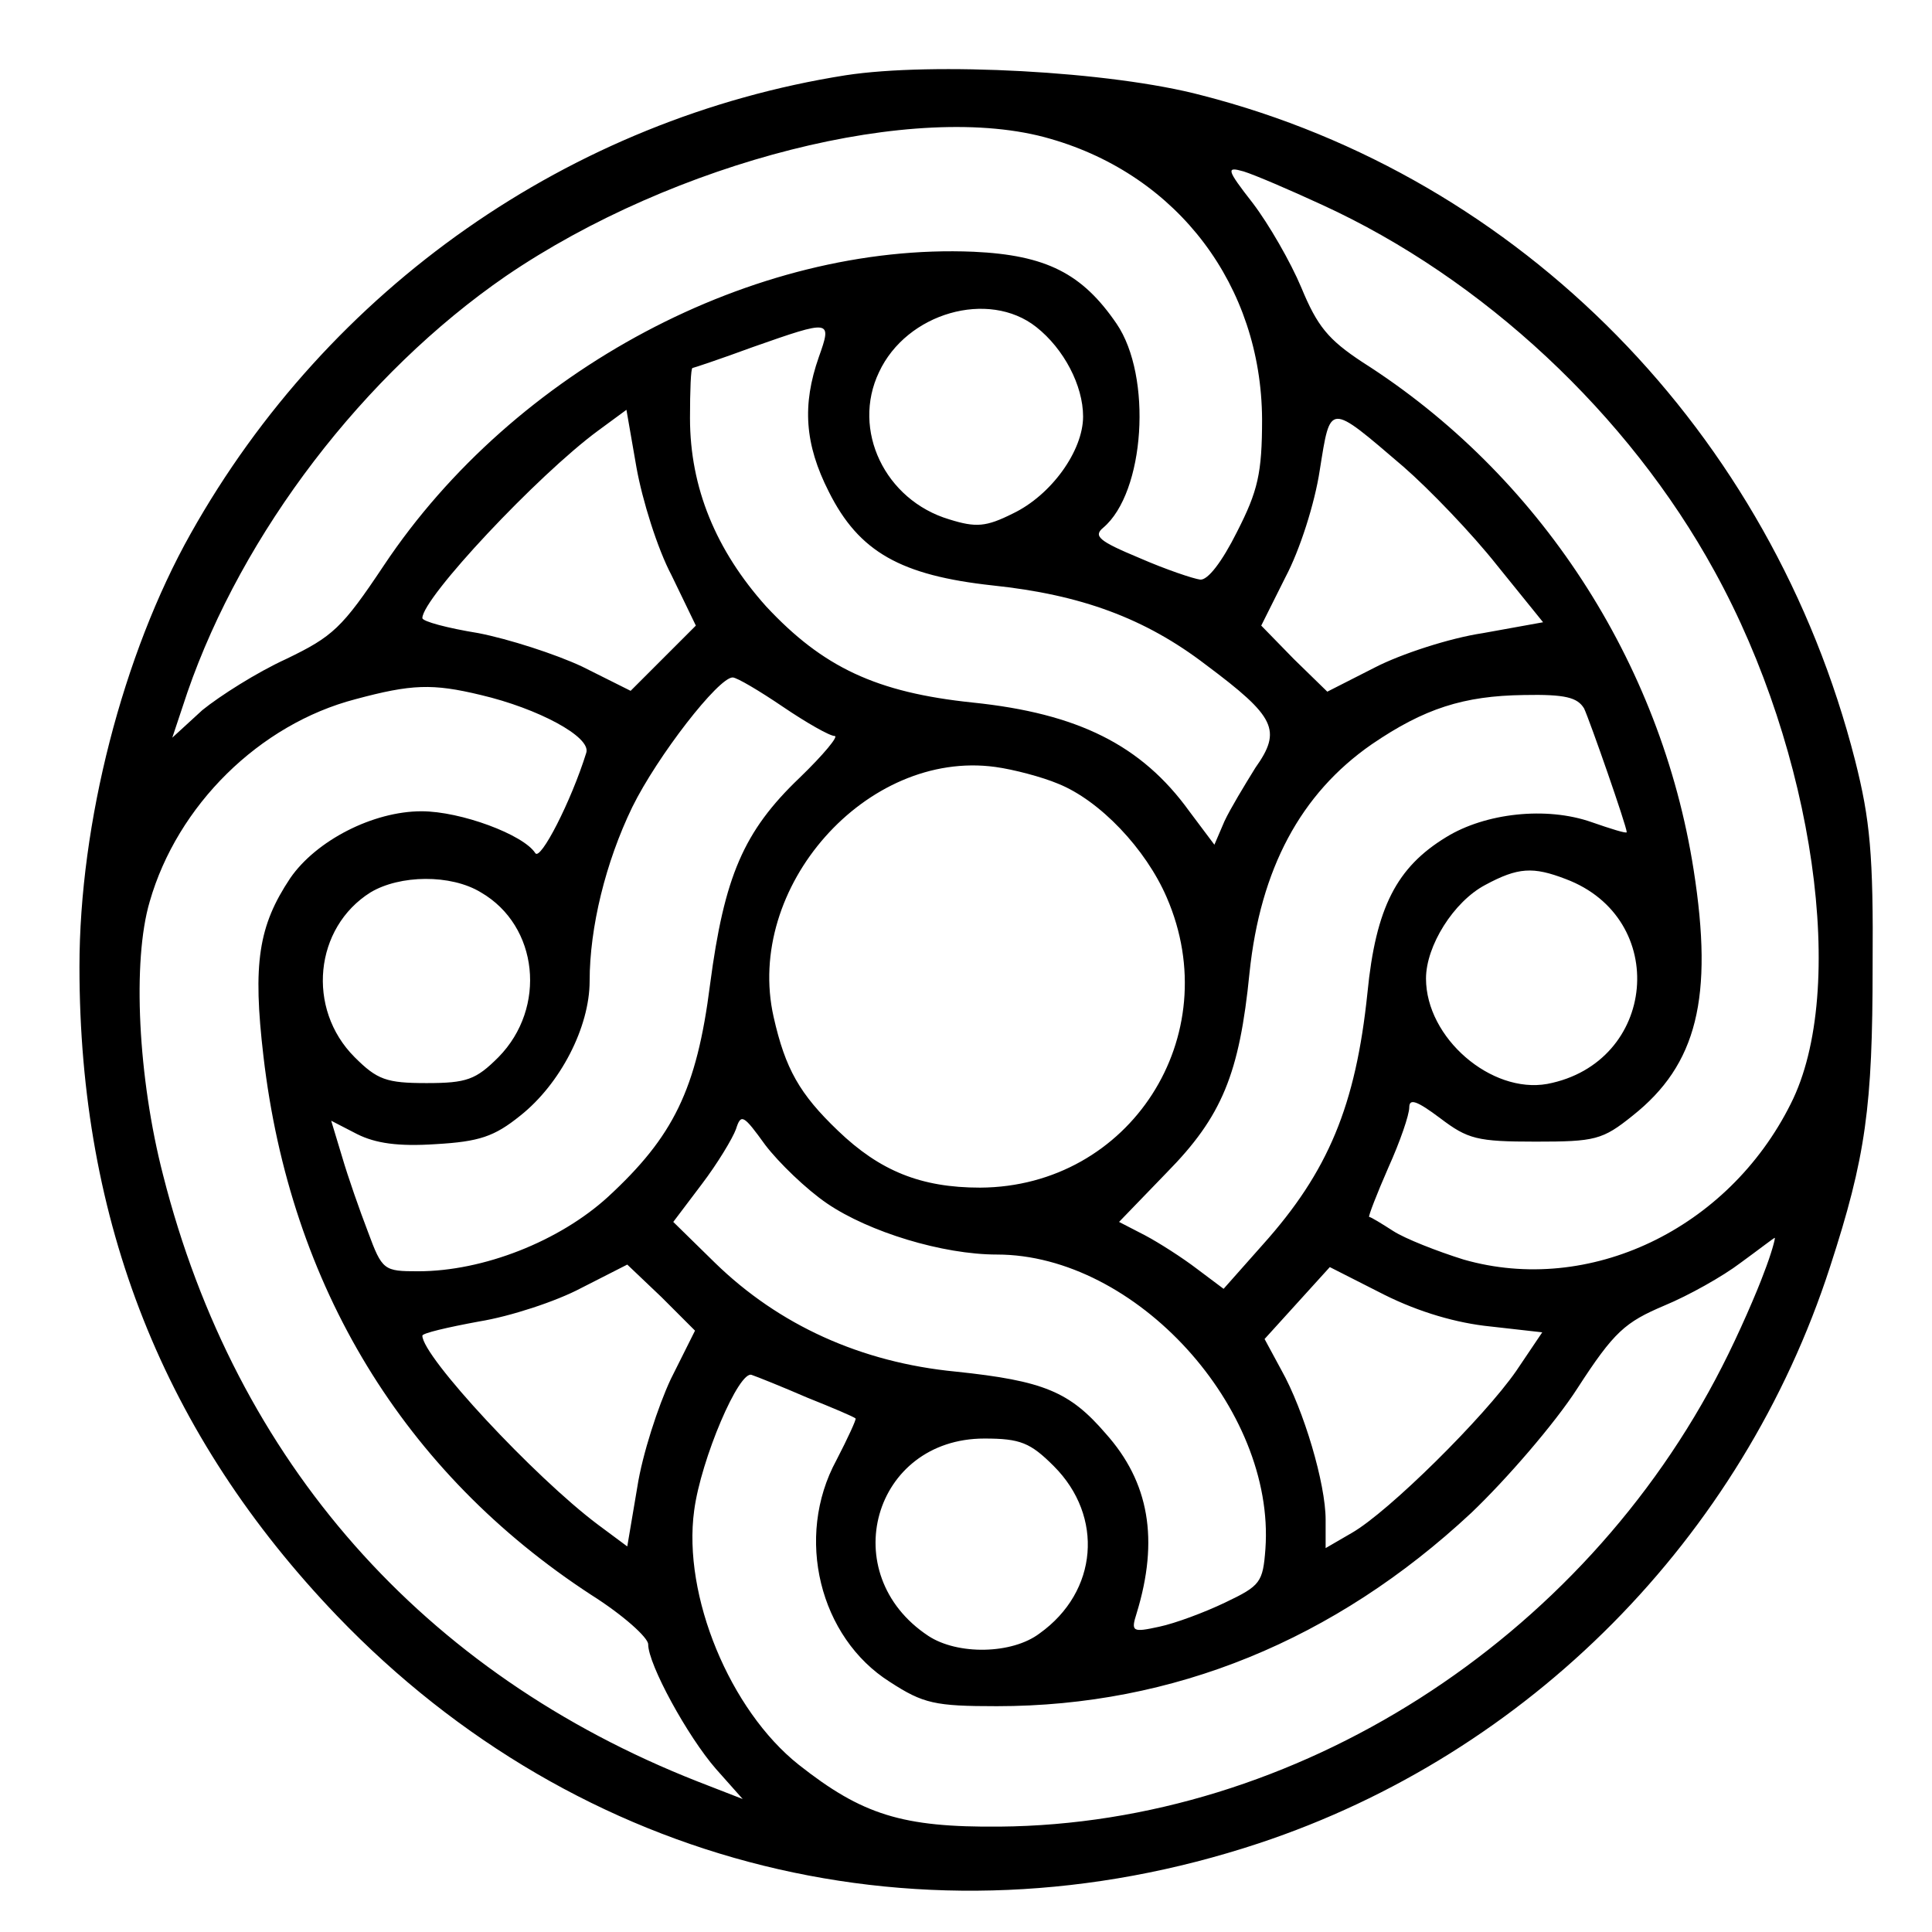 
<svg version="1.0" xmlns="http://www.w3.org/2000/svg"
 width="231pt" height="231pt" viewBox="0 0 212 231"
 preserveAspectRatio="xMidYMid meet">
<g transform="translate(0,231) scale(0.1,-0.1)"
fill="#000000" stroke="none">
<path d="M916 2220 c-329 -52 -618 -254 -783 -548 -81 -144 -133 -346 -133
-518 0 -305 101 -560 308 -776 290 -302 703 -404 1102 -272 323 107 578 365
683 689 43 132 51 192 51 360 1 133 -3 175 -21 246 -100 392 -399 697 -781
795 -109 29 -322 40 -426 24z m245 -76 c153 -44 252 -176 253 -335 0 -65 -5
-86 -30 -135 -18 -36 -35 -58 -44 -57 -8 1 -41 12 -73 26 -48 20 -55 26 -43
36 50 42 59 181 16 244 -41 60 -84 82 -171 86 -262 11 -549 -141 -705 -375
-50 -75 -61 -85 -117 -112 -35 -16 -79 -44 -100 -61 l-36 -33 18 54 c66 191
211 381 381 498 201 137 491 211 651 164z m325 -79 c192 -88 366 -250 469
-438 119 -216 160 -501 91 -637 -75 -150 -241 -229 -391 -186 -32 10 -70 25
-84 34 -14 9 -27 17 -29 17 -1 1 9 27 23 59 14 31 25 63 25 72 0 11 9 8 37
-13 33 -25 44 -28 114 -28 71 0 80 2 116 31 77 61 97 141 73 294 -39 249 -185
473 -396 607 -41 27 -54 43 -73 89 -13 31 -39 76 -58 101 -32 41 -32 44 -11
38 13 -4 55 -22 94 -40z m-342 -146 c33 -26 56 -70 56 -107 0 -41 -38 -94 -84
-116 -32 -16 -44 -17 -76 -7 -77 23 -117 107 -84 176 33 71 131 99 188 54z
m-260 -36 c-20 -57 -17 -104 12 -161 36 -72 86 -100 196 -112 105 -11 182 -39
255 -95 83 -62 91 -78 59 -123 -13 -21 -30 -49 -37 -64 l-12 -28 -30 40 c-57
79 -133 117 -259 130 -115 12 -179 42 -247 115 -60 67 -91 142 -91 225 0 33 1
60 3 60 1 0 34 11 72 25 94 33 95 33 79 -12z m-176 -261 l29 -60 -39 -39 -39
-39 -58 29 c-32 15 -88 33 -124 40 -37 6 -67 14 -67 18 0 24 138 171 210 224
l34 25 12 -69 c7 -39 25 -97 42 -129z m875 130 c31 -27 82 -80 112 -118 l55
-68 -72 -13 c-40 -6 -98 -25 -129 -41 l-57 -29 -40 39 -39 40 29 58 c17 32 35
88 41 128 13 81 10 81 100 4z m-742 -287 c28 -19 56 -35 62 -35 5 0 -13 -22
-42 -50 -67 -64 -90 -118 -107 -247 -16 -126 -44 -182 -122 -254 -58 -53 -149
-89 -227 -89 -41 0 -43 1 -60 47 -10 26 -24 66 -31 90 l-13 43 31 -16 c22 -11
49 -15 94 -12 52 3 70 9 101 34 48 38 83 106 83 161 0 64 19 142 51 208 30 61
103 155 120 155 5 0 32 -16 60 -35z m-361 14 c68 -16 132 -50 126 -69 -18 -58
-55 -130 -61 -120 -14 22 -89 50 -136 50 -58 0 -126 -35 -157 -80 -38 -57 -45
-102 -32 -213 32 -275 168 -498 392 -644 38 -24 68 -51 68 -59 0 -24 47 -110
81 -149 l32 -36 -54 21 c-328 129 -552 382 -639 725 -30 116 -37 256 -16 327
33 115 131 212 246 242 67 18 92 19 150 5z m1319 -16 c7 -15 51 -141 51 -148
0 -2 -19 4 -42 12 -54 19 -127 11 -174 -18 -59 -36 -84 -84 -94 -186 -14 -135
-47 -214 -125 -301 l-47 -53 -32 24 c-17 13 -45 31 -62 40 l-31 16 57 59 c66
67 87 118 99 239 13 124 61 214 146 273 63 43 110 58 182 59 50 1 64 -3 72
-16z m-629 -90 c50 -20 105 -78 130 -136 72 -166 -44 -346 -223 -347 -71 0
-120 20 -170 68 -46 44 -63 74 -77 136 -35 155 111 320 265 299 22 -3 56 -12
75 -20z m607 -114 c125 -47 109 -220 -22 -245 -67 -12 -145 55 -145 126 0 39
33 92 71 112 39 21 57 22 96 7z m-1297 -16 c69 -40 79 -138 21 -197 -27 -27
-38 -31 -86 -31 -48 0 -59 4 -86 31 -58 58 -48 155 19 197 35 21 96 22 132 0z
m414 -372 c50 -34 138 -61 203 -61 166 0 333 -184 321 -352 -3 -40 -6 -44 -48
-64 -25 -12 -60 -25 -79 -29 -32 -7 -34 -6 -27 16 27 88 15 157 -37 215 -43
50 -74 63 -179 74 -114 11 -212 56 -288 130 l-50 49 34 45 c19 25 37 55 41 66
6 19 9 17 35 -19 16 -21 49 -53 74 -70z m1120 -83 c-8 -22 -30 -73 -50 -112
-167 -328 -510 -547 -864 -550 -116 -1 -164 14 -240 74 -82 65 -139 202 -125
304 8 61 54 169 69 162 6 -2 36 -14 66 -27 30 -12 56 -23 58 -25 1 -1 -9 -23
-23 -50 -50 -92 -20 -212 64 -265 40 -26 54 -29 128 -29 211 0 404 79 567 231
42 40 100 107 127 149 44 68 57 79 104 99 29 12 70 35 91 51 22 16 40 30 41
30 1 0 -4 -19 -13 -42z m-1307 -127 c-15 -32 -34 -90 -40 -129 l-12 -71 -35
26 c-76 57 -210 201 -210 226 0 3 30 10 68 17 37 6 92 24 122 40 l55 28 41
-39 40 -40 -29 -58z m980 63 l62 -7 -31 -46 c-38 -55 -153 -169 -197 -194
l-31 -18 0 34 c0 43 -26 131 -53 179 l-20 37 39 43 39 43 65 -33 c42 -21 87
-34 127 -38z m-522 -167 c60 -60 53 -150 -17 -200 -33 -25 -98 -26 -133 -3
-112 74 -66 236 67 236 43 0 55 -5 83 -33z"/>
</g>
</svg>
